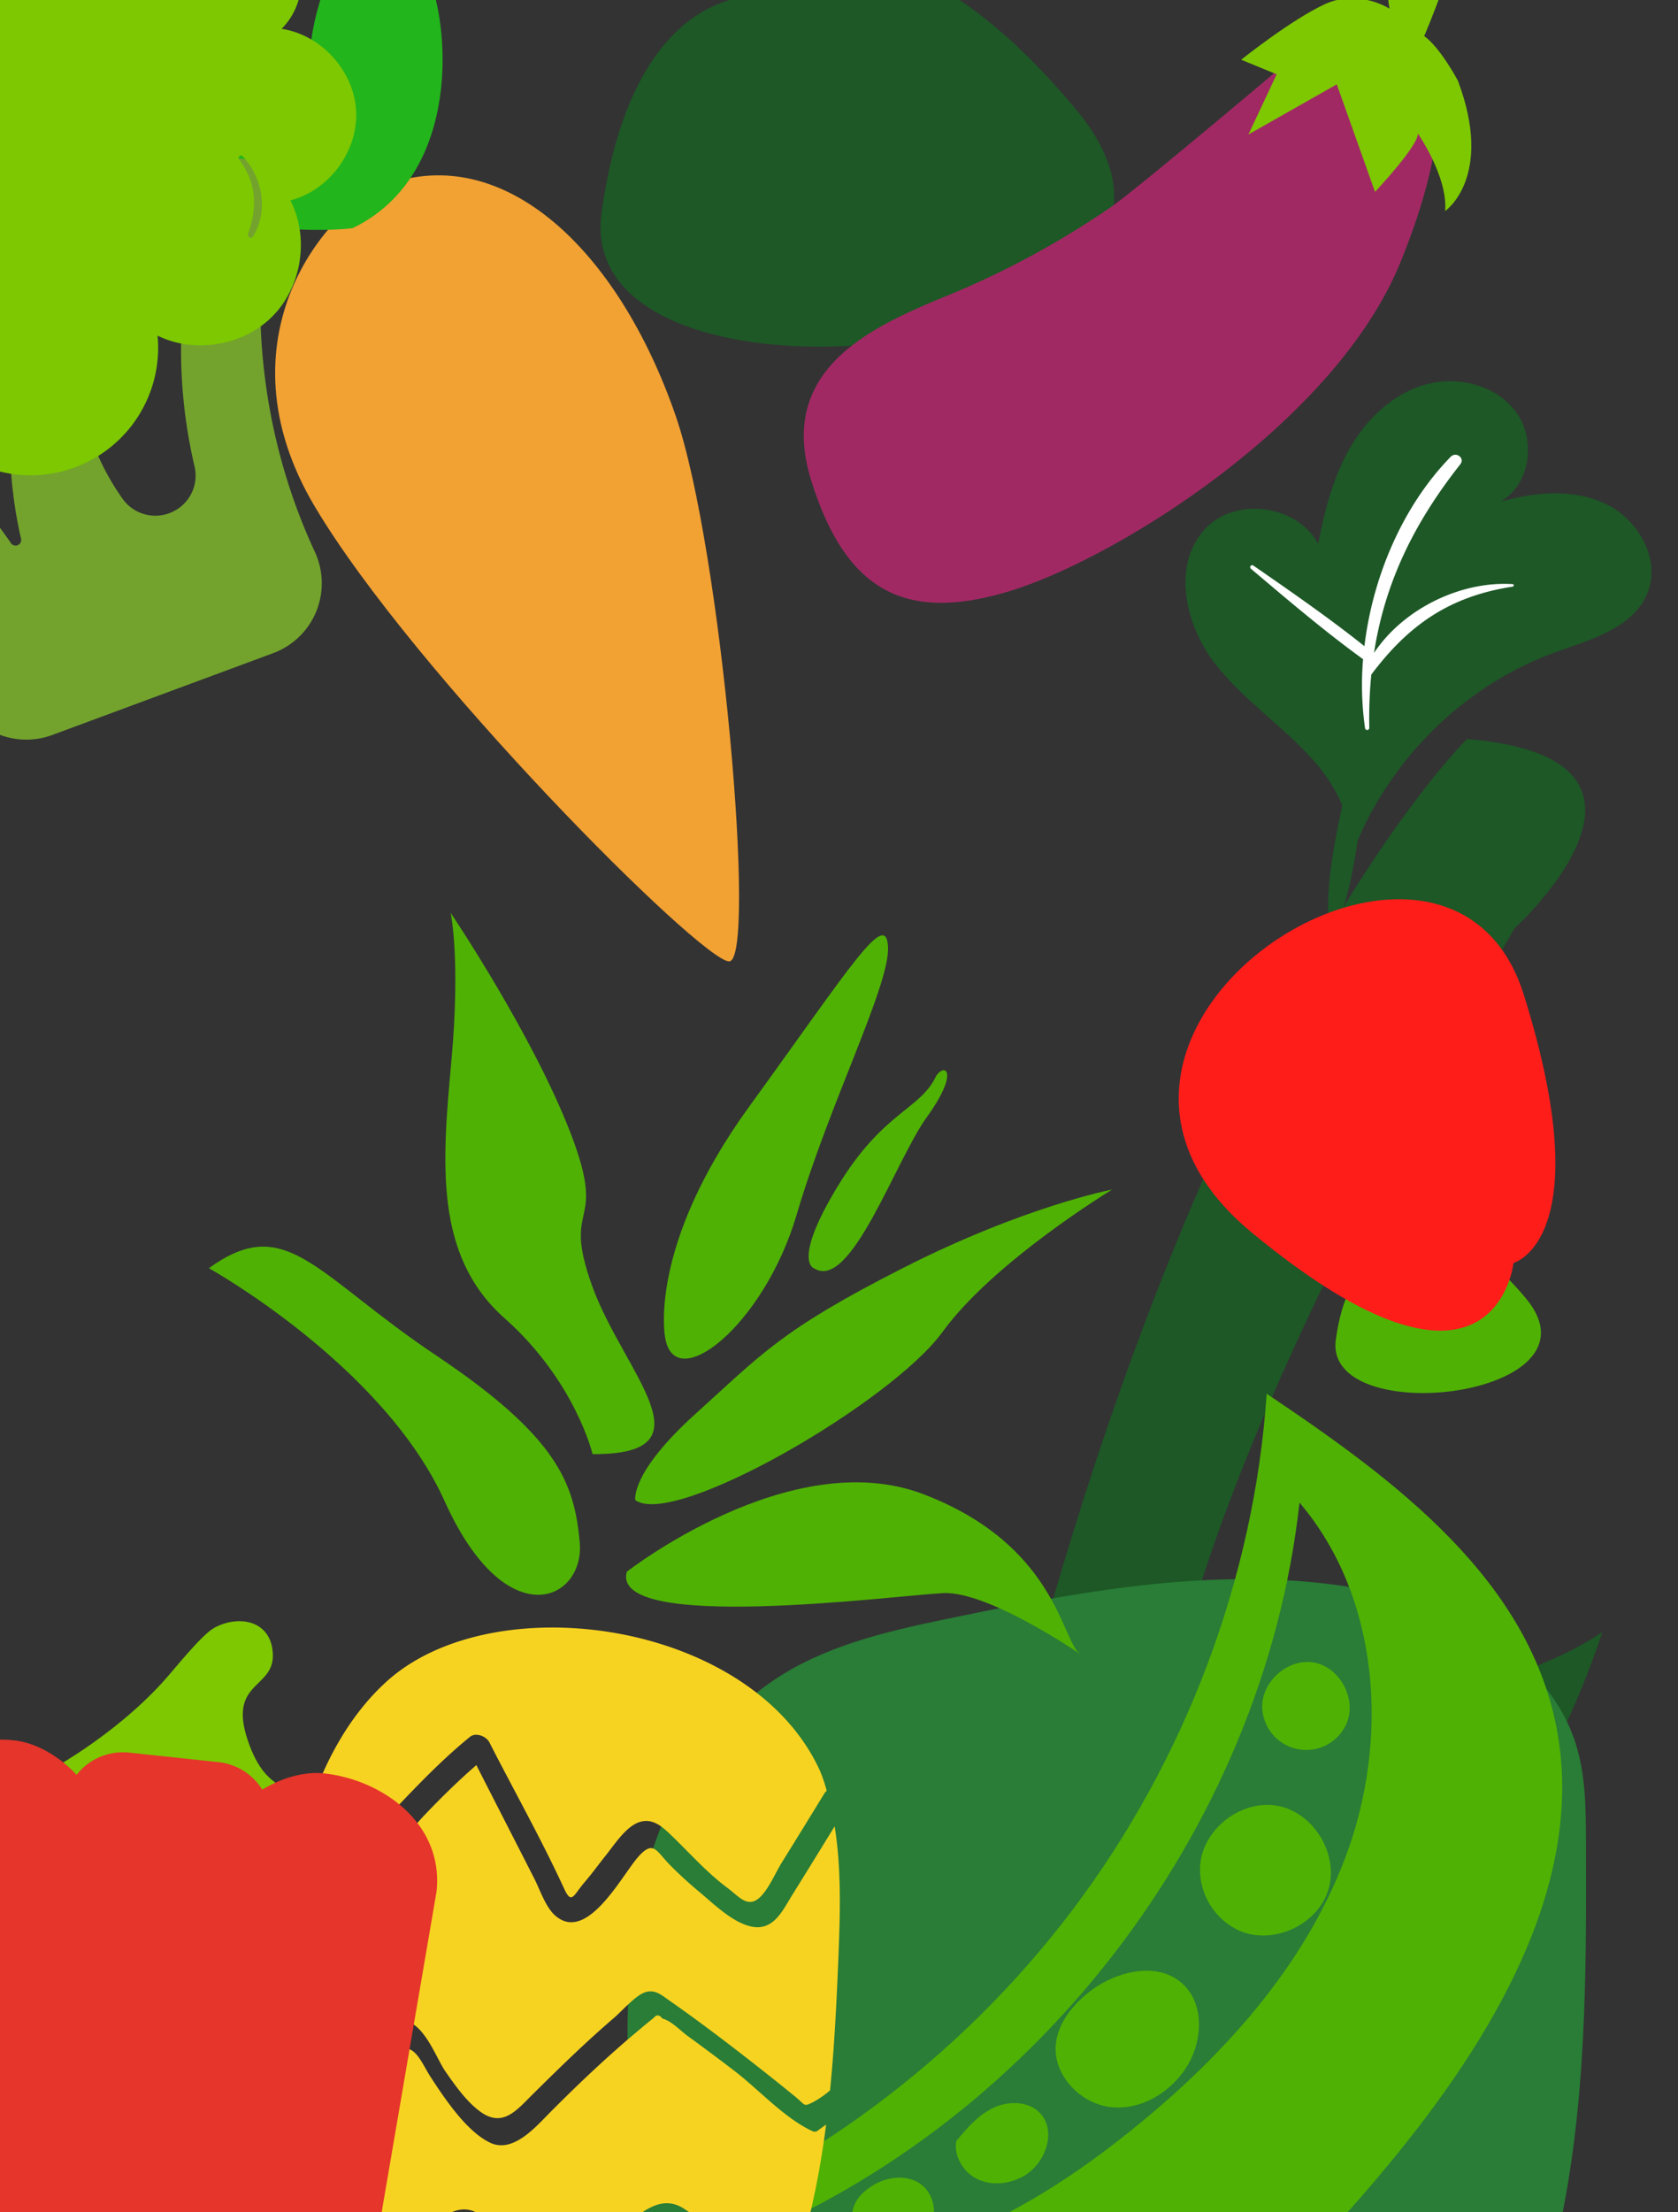 <svg xmlns="http://www.w3.org/2000/svg" xmlns:xlink="http://www.w3.org/1999/xlink" width="583" height="768" viewBox="0 0 583 768"><rect x="0" y="0" width="583" height="768" fill="#333333" stroke="none"/><defs><style>.a{fill:#fff;}.b{fill:none;}.c{clip-path:url(#a);}.d{fill:#1d5826;}.e{fill:#297d36;}.f{fill:#4fb104;}.g{fill:#f2a133;}.h{fill:#22b51c;}.i{fill:#ff1d1a;}.j{fill:#009444;}.k{fill:#73a32d;}.l{fill:#7dc800;}.m{fill:#f7d321;}.n{fill:#fde3a0;}.o{fill:#f5b71a;}.p{fill:#a12963;}.q{fill:#e5342a;}.r{fill:#6b993f;}.s{fill:#e6352b;}.t{fill:#61bb46;}.u{clip-path:url(#b);}.v{fill:#dd1d3e;}.w{fill:#62bc47;}</style><clipPath id="a"><rect class="a" width="583" height="768"/></clipPath><clipPath id="b"><rect class="b" width="212.644" height="314.996"/></clipPath></defs><g class="c"><g transform="translate(-1082.658 -139.497)"><g transform="translate(-47.19 -8.255)"><path class="d" d="M851.6,139.391S708.959,278.034,650.774,717.376l53.521,6.665s13.618-132.146,39.9-145.276,109.812,3.915,154.448-129.351c0,0-28.88,20.64-65.478,19.332s-84.049,54.413-84.049,54.413-36.029-51.5,118.958-318.011c0,0,64.995-59.074-16.478-65.757" transform="translate(787.949 264.926)"/><path class="e" d="M216.978,617.525c3.524-5.433,7.409-10.817,11.3-16.386,3.831-5.608,8.033-11.118,12.246-16.777q3.61-4.823,7.37-9.689c.031-.11.047-.209.079-.317.561-1.919.917-4.161,1.4-6.559s1-4.978,1.543-7.72c.417-2.746.766-5.657,1.309-8.622.4-2.982.559-6.094.929-9.216.276-3.134.3-6.323.463-9.51-.1-3.173.02-6.36-.183-9.482-.313-3.106-.3-6.2-.77-9.144-.325-2.966-.783-5.8-1.242-8.51-.183-1.362-.516-2.648-.793-3.911s-.463-2.508-.783-3.665c-.62-2.311-1.13-4.461-1.72-6.333-.537-1.9-1.12-3.494-1.547-4.85-.48-1.313-.862-2.35-1.122-3.049-.25-.679-.443-1.079-.443-1.079a1.673,1.673,0,0,1,2.7-1.913l.079.085s.281.285.813.951c.557.656,1.28,1.589,2.163,2.848a51.838,51.838,0,0,1,2.856,4.654,60.71,60.71,0,0,1,3.128,6.366,71.228,71.228,0,0,1,2.864,7.886c.411,1.431.837,2.9,1.27,4.4.386,1.516.626,3.1.953,4.691a80.64,80.64,0,0,1,1.352,9.933c.25,3.4.287,6.864.307,10.325-.28,3.451-.417,6.907-.823,10.274-.549,3.352-1.069,6.653-1.732,9.795-.644,2.7-1.39,5.256-2.079,7.73q4.223-5.268,8.555-10.545c4.707-5.713,9.608-11.337,14.439-17.051l14.9-16.895c10.092-11.136,20.382-22.1,30.714-32.679,1.209-1.25,2.419-2.484,3.634-3.724.949-1.866,1.705-4.114,2.772-6.413,1.065-2.413,2.211-5.018,3.165-7.882s2.232-5.758,3.081-8.923c.866-3.154,2.049-6.309,2.722-9.681.787-3.327,1.73-6.673,2.209-10.118.276-1.715.646-3.409.976-5.114.228-1.715.453-3.427.677-5.12.5-3.388.74-6.756,1.079-10.008.207-3.258.39-6.419.526-9.425.026-3.008.163-5.866.11-8.5-.01-5.279-.234-9.7-.406-12.793-.106-1.539-.183-2.752-.24-3.573-.083-.837-.124-1.285-.124-1.285l-.006-.063a1.679,1.679,0,0,1,3.226-.787s.173.433.5,1.236c.329.833.8,2.033,1.272,3.581.494,1.551,1.053,3.435,1.569,5.634s1.089,4.681,1.47,7.433c.516,2.738.793,5.736,1.069,8.909.224,3.187.376,6.555.313,10.037a97.313,97.313,0,0,1-.646,10.734q-.32,2.729-.642,5.5c-.333,1.827-.63,3.667-1.016,5.49-.636,3.675-1.74,7.252-2.7,10.791a38.085,38.085,0,0,1-1.715,5.173q-.963,2.515-1.892,4.966c-.313.815-.622,1.618-.929,2.421-.38.766-.76,1.535-1.13,2.283-.069.152-.14.287-.215.435,4.071-3.984,8.132-7.921,12.136-11.789,10.161-9.742,20.155-18.986,29.767-27.586,9.565-8.665,18.793-16.647,27.378-23.923,17.12-14.628,31.949-26.134,42.3-34.214,10.407-8.008,16.561-12.337,16.561-12.337a1.663,1.663,0,0,1,2.028,2.634s-5.724,4.783-15.632,13.327c-9.937,8.5-23.876,20.955-40.443,36.051-8.246,7.592-17.155,15.831-26.47,24.653-3.211,3.041-6.486,6.183-9.785,9.358,2.636-1.427,5.451-2.726,8.323-4.1,3.811-1.917,7.935-3.4,12.069-5.094,4.154-1.63,8.5-2.884,12.777-4.366a231.166,231.166,0,0,1,25.789-6.073c2.079-.35,4.128-.693,6.124-1.039,2.018-.25,3.994-.494,5.913-.74,3.831-.526,7.48-.787,10.837-1.037a148.986,148.986,0,0,1,22.494-.11,1.677,1.677,0,0,1,.134,3.321l-5.978,1.067c-3.807.671-9.228,1.715-15.7,2.941-3.228.663-6.72,1.38-10.421,2.138-3.675.813-7.549,1.673-11.557,2.557-4.02.831-8.075,2.065-12.272,2.988-4.159,1.069-8.346,2.3-12.547,3.457-4.138,1.327-8.366,2.433-12.386,3.9-4,1.488-8.1,2.6-11.817,4.232-3.738,1.606-7.549,2.768-10.876,4.447-3.346,1.63-6.717,2.835-9.569,4.413-2.868,1.529-5.563,2.87-7.949,4.083-.726.4-1.4.783-2.059,1.169-.183.183-.366.364-.553.543-9.935,9.858-20.112,20.126-30.293,30.708-6.427,6.61-12.8,13.409-19.142,20.268.272-.177.526-.366.8-.533,4.675-2.75,9.346-5.894,14.4-8.533q3.838-1.884,7.736-3.8a82.033,82.033,0,0,1,7.9-3.589,171.146,171.146,0,0,1,16.258-5.927c2.738-.827,5.407-1.77,8.118-2.455q4.088-.948,8.069-1.862c5.264-1.36,10.514-1.888,15.415-2.707,4.957-.463,9.612-1.1,13.966-1.126,2.169-.065,4.232-.177,6.207-.193q2.963.067,5.61.13c3.518.081,6.583.392,9.1.626,2.514.276,4.484.573,5.843.823,1.372.22,2.045.386,2.045.386l.087.016a1.666,1.666,0,0,1-.463,3.285s-.736-.033-2.018,0c-1.276-.006-3.2.124-5.644.2-2.441.154-5.407.321-8.789.64s-7.2.734-11.327,1.339c-2.069.254-4.218.573-6.429,1.02q-3.323.576-6.85,1.173c-2.329.528-4.722,1.073-7.156,1.622-2.455.5-4.947,1.061-7.439,1.8-2.508.683-5.053,1.384-7.626,2.085-2.539.823-5.114,1.652-7.705,2.5-5.24,1.516-10.3,3.772-15.472,5.748a74.37,74.37,0,0,0-7.6,3.291q-3.753,1.75-7.459,3.492c-4.888,2.392-9.525,5.118-14.126,7.563-4.5,2.6-8.675,5.433-12.752,7.941-4.138,2.439-7.61,5.362-11.055,7.76-2.222,1.711-4.443,3.179-6.433,4.651-.453.51-.913,1.022-1.366,1.532-4.833,5.636-9.734,11.183-14.441,16.815-9.439,11.226-18.644,22.358-27.2,33.4-8.569,11.033-16.738,21.791-24.136,32.236q-5.332,7.463-10.2,14.614c15.622-11.213,51.907-34.724,77.257-31.273,33.09,4.5,70.732-2.144,90.85-25.653s17.866-47.984,41.667-54.565,57.352-9.2,74.242-56.767,35.3-66.9,60.69-83.4,63.169-25.523,50.9-57.316C598.472,300.781,540.817,265.047,472.1,280.2c-63.828,14.065-86.625,71.236-98.088,71.454s-22.722-10.045-45.019,2.837-43.756,79.71-67.45,92.023-42.95,7.742-52.318,34.8c-8.183,23.647,9.888,103.243,1.7,145.363,1.953-3.02,3.961-6.069,6.057-9.153" transform="translate(33.781 339.586)"/><path class="f" d="M315.827,382.878c.427,4.923,3.978,9.128,4.561,14.028.459,3.8-.907,7.543-2.169,11.149-13.179,37.59-17.953,79.367-5.61,117.229s44.039,70.72,83.324,77.279c16.031,2.667,33.238,1.211,47.679,8.667,6.577,3.392,12.224,8.5,19.057,11.354s15.848,2.748,20.451-3.055c3.179-4.018,3.366-9.533,4.144-14.594,1.793-11.77,7.35-22.569,12.1-33.484,11.181-25.663,18.313-53.7,15.779-81.568a123.922,123.922,0,0,0-47.338-85.96c-23-17.649-51.275-26.2-79.686-30-12.567-1.677-74.153-12.364-72.3,8.953" transform="translate(339.394 361.798)"/><path class="d" d="M373.76,397.944a5.291,5.291,0,0,0,2.626.49,3.749,3.749,0,0,0,2.817-3.571,9.984,9.984,0,0,0-1.248-4.7c-2.177-4.679-7.516-5.185-12.228-5.4a5.154,5.154,0,0,0-2.821.435c-1.526.854-1.913,3.008-1.266,4.632a8.842,8.842,0,0,0,3.508,3.787,40.987,40.987,0,0,0,8.612,4.327" transform="translate(373.096 397.262)"/><path class="d" d="M351.864,377.5a10.234,10.234,0,0,0-6.756,1.62,2.042,2.042,0,0,0-.9,1.12,2.135,2.135,0,0,0,.746,1.789,15.045,15.045,0,0,0,7.329,4.039c1.976.522,4.274.744,5.868-.528,5.657-4.52-3.116-7.793-6.291-8.039" transform="translate(355.382 389.74)"/><path class="d" d="M356.555,385.934c-1.965-.3-4.358-.154-5.407,1.535a3.577,3.577,0,0,0,0,3.459,6.493,6.493,0,0,0,2.545,2.5,6.655,6.655,0,0,0,5.344.925c1.913-.616,3.738-3.222,3.242-5.315-.6-2.488-3.482-2.762-5.724-3.106" transform="translate(362.113 398.361)"/><path class="d" d="M392.382,402.09c-1.226-4.854-7.537-6.272-11.791-3.722a7.3,7.3,0,0,0-3.274,5.821,11.586,11.586,0,0,0,1.86,6.583,11.141,11.141,0,0,0,4.573,4.4,6.809,6.809,0,0,0,6.181-.026,7.54,7.54,0,0,0,3.4-5.99,21.64,21.64,0,0,0-.953-7.065" transform="translate(389.58 410.042)"/><path class="d" d="M376.359,402.593c-.01-.362-.262-.724-.86-1.035-3.488-1.789-9.907-4.134-13.681-1.886-5.136,3.069,4.587,6.069,6.5,6.791,2.423.929,9.7,4.606,10.831.061.419-1.671-.921-2.957-2.787-3.931" transform="translate(372.062 411.725)"/><path class="d" d="M381.5,412.612l-.673-.506a1.885,1.885,0,0,0-.62-.276,3.449,3.449,0,0,1-.459-.467c-.661-.85-2.163-.74-3.079-.472-.6.177-2.122.943-1.451,1.8a6.309,6.309,0,0,0,2.726,1.994,3.862,3.862,0,0,0,3.171-.344c.652-.411,1.179-1.126.386-1.728" transform="translate(387.25 424.058)"/><path class="d" d="M356.113,397.007c.114-.209.073-.408-.339-.543a8.628,8.628,0,0,0-5.311.15c-.309.087-1.486.65-.965,1.132a6.216,6.216,0,0,0,5.167,1.48c.61-.1,2.565-.467,2.461-1.457-.043-.465-.486-.671-1.012-.762" transform="translate(360.734 409)"/><path class="d" d="M333.007,376.577a2.488,2.488,0,0,0-.079-.248c-.506-1.234-2.043-1.423-3.222-1.256a7.757,7.757,0,0,0-4.687.87c-.943.524-1.563,1.575-.2,2.081a29.122,29.122,0,0,0,2.618,1.309,5.653,5.653,0,0,0,4.445-.522,2.079,2.079,0,0,0,1.152-2.116,1.012,1.012,0,0,0-.03-.118" transform="translate(334.572 387.212)"/><path class="d" d="M341.114,382.467c-.224-.152-.449-.319-.673-.476a1.944,1.944,0,0,0-.3-.124,1.91,1.91,0,0,0-.427-.236,6.644,6.644,0,0,0-5.543.581c-.384.211-.8.75-.463,1.177,1.679,2.085,5.167,1.717,7.226.486.61-.362.793-.974.183-1.409" transform="translate(344.434 393.658)"/><path class="d" d="M334.826,396.592c-.026-.642-.7-1.126-1.382-1.3a10.57,10.57,0,0,0-4.392-.2,2.811,2.811,0,0,0-1.967,1.061,1.141,1.141,0,0,0,.226,1.571A7.684,7.684,0,0,0,332.876,399c.9-.124,2.335-.766,2.179-1.888a1.153,1.153,0,0,0-.23-.524" transform="translate(337.507 407.801)"/><g transform="translate(347 -207)"><path class="d" d="M597.852,337.406c10.291,13.419,25.118,22.732,35.968,35.712a55.98,55.98,0,0,1,8.451,13.766c-2.864,13.831-6,28.669-4.555,42.427a1.067,1.067,0,0,0,2.026.295c4.5-9.449,6.26-20.157,7.913-30.63,12.781-29.638,37.856-54,68.257-65.066,12.447-4.533,27.4-8.443,32.388-20.726,4.707-11.587-3.1-25.451-14.374-30.888s-24.655-4.205-36.7-.813c10.244-5.774,12.449-21.179,5.659-30.785s-20.246-13.059-31.581-9.923-20.5,11.87-26.374,22.059-8.795,21.789-11.031,33.334c-7.2-13.651-28.716-16.543-39.25-5.279-11.565,12.364-7.1,33.09,3.2,46.517" transform="translate(606.935 247.448)"/><path class="a" d="M599.1,291.751c12.661,10.7,25.427,21.577,38.842,31.317.051.045.114.045.169.085a105.691,105.691,0,0,0,.683,23.984.74.74,0,0,0,1.469-.173,156.842,156.842,0,0,1,.707-18.439c12.931-17.212,27.185-27.171,49.11-30.527.472-.083.526-.844.012-.876-18.031-1.13-37.943,8.522-48.183,23.888,3.705-23.974,13.575-44.728,29.97-65.47,1.722-2.193-1.453-4.535-3.323-2.628-16.488,16.864-27.063,41.324-29.976,65.747-12.4-9.884-25.59-18.984-38.616-28a.7.7,0,0,0-.864,1.094" transform="translate(618.323 260.417)"/></g><g transform="translate(22 -11)"><path class="g" d="M607.079,113.927c-21.045,7.483-59.733,53.862-25.288,111.793s134.19,157.789,143.981,157.974-2.609-143.4-18.572-189.486c-20.039-57.828-59.635-94.677-100.121-80.281" transform="translate(635.383 108.82)"/><path class="h" d="M618.907,171.6s-58.894,7.759-85.786-31.548c0,0,37.819-21.971,76.708-4.3,0,0-22.279-24.869,20.18-86.99a69.033,69.033,0,0,0,12.162,29.585c10.309,13.943,17.357,73.676-23.265,93.25" transform="translate(611.468 66.355)"/></g><path class="d" d="M642.775,324.964s-43.06-3.583-53.816,75.348,236.776,50.213,165.031-35.879-111.215-39.469-111.215-39.469" transform="translate(749.874 -178.481)"/><path class="i" d="M773.4,545.174s16.669-28.817-67.456-72.824-125.4,144.451-9,133.349,76.46-60.525,76.46-60.525" transform="translate(171.43 367.832)"/><path class="f" d="M655.274,294.659s-17.234-1.439-21.535,30.149,94.753,20.1,66.041-14.354-44.506-15.795-44.506-15.795" transform="translate(960.219 288.037)"/><path class="d" d="M546.894,218.978c-26.356-26.474-116.873-11.4-155.142,30.069s-51.639,52.761-68.379,59.314-32.71-28.451-63-3.354-10.01,96.273-25.252,112.454-20.049-23.187-39.842-10.9,11.858,59.326-2.346,69.425-28.6-52.765-60.925-28.008,21.384,107.826,1.006,154.408c0,0,63.431-36.183,97.228-38.811s58.946,2.667,66.084-14.886-17.344-26.9-5.157-37.346,129.8-28.092,123.777-54.12-74.608-27.2-65.293-39.171,134.379-36.7,124.491-70.677-43.561-13.6-37.262-32.346,141.192-64.73,110.013-96.05" transform="translate(-23.734 287.094) rotate(-9)"/><path class="e" d="M964.651,701.946c11.98-6.053,23.161-13.945,31.189-24.413,9.362-12.2,13.949-27.191,17.258-42.084,9.9-44.529,9.776-90.623,9.612-136.3-.041-11.3-.108-22.781-3.543-33.634-10.457-33.029-48.72-50.706-84.2-55.283-44.1-5.693-88.535,2.5-131.822,11.4-20.691,4.254-41.813,8.872-59.56,19.815-26.738,16.494-42.647,45.748-49.2,75.775s-4.827,61.2-3.075,91.956c3.3,57.964,27.429,96.281,90.814,99.525,62.8,3.216,123.109,23.24,182.526-6.76" transform="translate(658.154 287.631)"/><g transform="translate(0 -113)"><path class="f" d="M800.744,433.989a15.3,15.3,0,0,1-29.067-5.4c-.711-9.3,8.868-17.921,18.053-16.207s15.031,13.179,11.014,21.612" transform="translate(796.747 425.569)"/><path class="f" d="M774.535,480.173a23.422,23.422,0,0,1-13.47-22.671c1.02-12.764,14.543-23.018,27.106-20.563s21.234,17.045,17.386,29.248-19.325,19.185-31.023,13.986" transform="translate(785.759 450.778)"/><path class="f" d="M736.4,490.476c.673-7.2,5.557-13.36,11.189-17.89,9.431-7.59,24.313-11.279,33.086-2.935,7.2,6.839,6.742,18.949,1.821,27.569-5.362,9.386-15.949,16.1-26.7,15.063s-20.4-11.053-19.4-21.807" transform="translate(760.282 480.02)"/><path class="f" d="M742.8,512.888c-4.783,2.683-10.823,3.411-15.8,1.122s-8.486-7.882-7.6-13.293c3.661-4.443,7.543-8.955,12.715-11.47s12.01-2.545,16.138,1.459c6.35,6.156,2.252,17.854-5.457,22.181" transform="translate(742.671 503.362)"/><path class="f" d="M711.584,526.395c-10.071-1.262-13.616-14.295-6.026-21.037a24.058,24.058,0,0,1,2.738-2.112c5.3-3.506,12.913-4.372,17.771-.272,4.677,3.939,5.2,11.581,1.789,16.655s-9.994,7.492-16.071,6.793c-.071-.006-.13-.016-.2-.026" transform="translate(724.297 516.519)"/><path class="f" d="M885.152,366.339c-4.3,63.832-28.191,127.274-67.531,179.31-39.356,52.035-93.993,92.436-154.42,114.18.1.167.209.323.307.49l2.372,3.779c32.872,50.382,102.107,72.631,160.735,50.864,40.824-15.161,73.562-47.826,101.668-81.968,35-42.492,66.783-95.226,58.1-147.8-8.921-53.964-56.874-89.1-101.23-118.851M912.441,527.5c-15.409,40.677-46.71,73.5-81.232,99.968-38.878,29.813-90.151,53.673-135.782,35.83C803.084,622.685,883.935,518.515,896.563,404.15c28.2,33.118,31.289,82.667,15.878,123.353" transform="translate(684.78 378.259)"/></g><path class="j" d="M422.563,224.184s-8.189-6.157-14.736.587,9.413,46.061,35.911,41.547,9.118-29.364-5.128-29.537c-10.588-.118-11.3-9.959-16.047-12.6" transform="translate(428.581 232.824)"/><path class="i" d="M900.666,377.489s15.659-27.07-63.365-68.4c-79.006-41.324-117.784,135.687-8.455,125.25,109.34-10.419,71.82-56.853,71.82-56.853" transform="translate(1285.752 -317.588) rotate(45)"/><g transform="translate(32 -35)"><path class="k" d="M565.542,335.5l76.938-28.482a25.868,25.868,0,0,0,14.366-35.25c-19.419-41.893-24.317-90.556-12.653-135.292-6.742.809-12.941-2.081-19.685-1.27-15.2,33.169-17.726,71.389-9.423,106.954A13.854,13.854,0,0,1,608.2,257.6l-.209.114a13.941,13.941,0,0,1-17.951-4.346c-15.8-22.242-20.909-52.842-10.789-77.982-6.344,1.012-11.811,3.087-18.159,4.094-11.057,27.75-12.935,58.744-6.274,87.844a1.942,1.942,0,0,1-3.5,1.53c-22.868-33.33-57.135-58.122-95.631-70.962-7.852,4.216-15.577,8.339-23.421,12.553,44.45,24.421,80.95,63.779,100.316,110.391A25.967,25.967,0,0,0,565.542,335.5" transform="translate(550.338 102.459)"/><path class="l" d="M667.666,146.79c9.722-9.555,9.291-27.4-.878-36.482s-27.951-7.5-36.35,3.23c-.378-12.307-11.264-23.378-23.565-23.951s-24.179,9.433-25.7,21.651c.331-15.11-12.372-29.362-27.425-30.764s-30.165,10.274-32.622,25.187c-11.319-14.157-33.85-17.671-48.939-7.628s-20.553,32.183-11.866,48.09c-18.1-7-40.945,3.329-47.659,21.537s3.978,40.9,22.293,47.315c-19.681,6.431-30.041,32.37-20.216,50.592s37.191,23.807,53.38,10.9c-7.207,7.541-7.616,20.581-.9,28.563s19.638,9.793,28.3,3.982a35.9,35.9,0,0,0,61.523-13.959A44.272,44.272,0,0,0,624.583,253.3c12.98,6.38,29.893,3.5,40.029-6.811s12.726-27.275,6.12-40.141c13.486-3.445,23.565-17.138,22.846-31.033s-12.153-26.486-25.911-28.523M459.854,253c-8.118,1.071-13.35-8.439-11.024-15.378.22-.665,1.364-.3,1.171.364-1.929,6.718,3.724,12.175,9.939,13.014a1.014,1.014,0,0,1-.085,2m-9.246-96.344c-10.512.663-19,5.478-20.714,16.691a.764.764,0,0,1-1.524-.083c-.768-10.882,11.581-23.189,22.724-19.242a1.357,1.357,0,0,1-.486,2.634m47.74-47.025c-4.071.283-7.909.077-11.665,2.045a25.477,25.477,0,0,0-8.921,7.959c-.6.8-2.1.25-1.681-.791,3.287-8.065,14.021-14.689,22.752-11.9,1.6.506.984,2.577-.486,2.683M621.463,121.9a1.254,1.254,0,0,1-2.346.506c-1.419-2.244-1.711-4.89-3.5-6.982a14.678,14.678,0,0,0-5.921-4.559c-5.244-1.874-10.248-.994-14.937,1.829-.807.482-1.59-.713-.923-1.321a16.818,16.818,0,0,1,17.864-2.894c4.651,1.9,10.655,7.978,9.762,13.421m36.228,97c-.642,1-2.014-.057-1.663-1.039,3.348-9.193,2.876-17.825-3.154-25.769-.553-.732.53-1.785,1.189-1.11,7.02,7.191,9.167,19.24,3.628,27.917m1.419-87.989c-.177,1.254-2.228,1.636-2.38.183-.884-8.567-8.858-13.766-16.652-9.031-.7.421-1.407-.628-.813-1.161,7.837-6.988,21.4-.933,19.846,10.008" transform="translate(528.008 45.974)"/></g><g transform="matrix(0.545, 0.839, -0.839, 0.545, 1335.172, -731.565)"><path class="m" d="M700.4,547.594c.654-.75-.06-5.505-.069-6.585q-.024-9.051.3-18.118c.288-8.052-.632-14.6,7.962-17.6,5.1-1.785,10.575-2.805,15.8-4.155,4.416-1.145,13.271-1.678,15.913-5.461,2.464-3.521-.484-10.879-1.069-15.11-.71-5.2-1.254-10.439-1.627-15.681-.522-7.362-1.7-15.737,6.237-19.439,9.366-4.367,21.769-5.369,31.824-7.721q7.043-1.65,14.079-3.285c-12.095-17.466-27.017-32.6-43.258-46.4.06,1.314.123,2.613.19,3.923a1.871,1.871,0,0,1-.766,1.245c-9.038,5.744-22.242,7.781-32.4,11.392q-9.56,3.391-19.026,7.027c-2.868,1.093-7.554,1.908-9.8,4.044-1.723.145-2.345.939-1.874,2.365.221,2.142.455,4.273.727,6.409,1.665,13.911,4.166,27.647,7.114,41.346,1.5,6.969,5.086,18.716-2.294,23.424-7.612,4.849-21.677,4.99-30.436,5.012-6.518.02-15.518-2.571-13.766,7.587.817,4.769,3.289,9.344,3.6,14.2.634,9.933-8.861,10.312-16.67,11.12a143.03,143.03,0,0,1-23.025.433,253.79,253.79,0,0,0,50.1,27.874q16.144-3.073,32.308-6.17c.9-.176,9.355-1.026,9.917-1.68" transform="translate(653.285 423.853)"/><path class="m" d="M710.627,430.849c.544,11.816,3.278,23.224,4.352,34.921.464,4.963-.705,7.123-5.59,8.848-5.78,2.022-12.1,3.117-18.033,4.651-5.22,1.346-15.362,2.446-17.138,7.737-3.345,9.959,1.6,22.422-.573,32.583-1.6,7.478-11.814,6.98-17.935,8.159q-9.346,1.781-18.694,3.571c.777.261,1.542.562,2.327.823,8.116,2.7,16.531,5.017,25.091,4.74,8.435-.27,16.625-3.066,24.19-6.817,25.308-12.566,43.785-35.3,61.432-57.366,8.045-10.064,16.458-21.037,17.12-33.9.486-9.477-3.361-18.5-8.313-26.721q-8.114,1.881-16.219,3.787c-9,2.107-32.545,3.256-32.018,14.987" transform="translate(688.938 453.454)"/><path class="m" d="M642.326,555.035c5.137-.062,20.2,1.176,22.327-4.878,1.453-4.14-3.182-12.39-3.852-16.806-.411-2.709-.977-6.161.576-8.667,4.113-6.643,17.518-3.14,23.364-3.332,5.733-.187,12.508-.448,17.939-2.441,9.4-3.425,6.782-10.894,5.157-18.772-2.613-12.655-5.15-25.263-6.848-38.09-.462-3.472-2.495-10.575-1.524-13.925.98-3.4,3.789-4.108,6.88-5.365,12-4.871,24.235-9.239,36.475-13.427q7.682-2.621,15.4-5.1c4.572-1.466,4.508-.3,4.976-4.253a34.624,34.624,0,0,0-.221-7.058c-12.068-9.667-24.67-18.745-37.224-27.651-12.334-8.736-25.025-17.529-38.751-23.605,3.948,8.315,7.9,16.623,11.787,24.962,2.6,5.6,6.983,12.126,2.162,17.647-4.523,5.182-14.193,7.244-20.461,9.185a136.966,136.966,0,0,1-13.811,3.55c-6.266,1.241-10.013.009-8,7.453,2.256,8.368,15.737,31.592,1.292,35.479-4.258,1.156-10.437-.509-14.739-.948q-7.994-.84-15.987-1.665-13.922-1.436-27.836-2.89c1.122,8.129,2.754,16.156,4.646,24.165,2.02,8.536,5.954,18.174,6.235,26.946.172,5.4-3.435,7.714-8.351,8.687-5.646,1.1-11.2,1.9-16.725,2.959a252.583,252.583,0,0,0,38.512,36.892,133.8,133.8,0,0,0,16.6.946" transform="translate(627.602 391.372)"/><path class="m" d="M618.756,510.764c.823-1.584-1.627-7.982-2.031-9.75-3.595-15.349-7.7-30.525-9.393-46.244-.277-2.577,2.89-4.851,5.24-4.606,18.9,1.957,38.055,3.175,56.862,5.9,6.115.888,3.5-1.607,1.9-7.13-1.111-3.829-2.564-7.549-3.814-11.343-1.464-4.468-4.787-11.622-3.2-16.462,1.377-4.258,5.53-5.369,9.366-6.277,8.975-2.122,17.723-3.314,26.471-6.561,4.53-1.687,9.877-1.917,8.676-7.859-.848-4.146-4.151-8.906-5.956-12.756q-5.968-12.736-12.037-25.431a3.036,3.036,0,0,1-.3-1.145,50.746,50.746,0,0,0-7.076-1.83c-56.73-8.475-116.228,60.013-107.948,109.634,2.807,16.857,11.193,32.19,21.775,45.682,4.026-1.049,8.085-1.959,12.216-2.631.835-.138,8.844-.417,9.252-1.194" transform="translate(612.24 387.544)"/><path class="f" d="M506.152,431.4S567.34,398.93,618.572,406.79c51.212,7.857,55.554-22.041,37.432-31.6s-34.8-13.483-81.5,6.527-70.048,16.6-68.354,49.679" transform="translate(527.668 398.365)"/><path class="f" d="M664.615,395.4s-24.536-8.8-56.288-.038-57.484-11.649-85.12-33.388-42.95-27.562-42.95-27.562,50.616-.864,86.566,6.668,17.567,15.279,48.623,22.621,72.516-3.794,49.17,31.7" transform="translate(495.882 357.775)"/><path class="f" d="M595.532,419.416s-29.432-12.1-50.875-67.892-31.773-77.3-20.285-70.7,34.451,46.657,60.66,77.216,29.825,70.465,10.5,61.372" transform="translate(544.359 290.398)"/><path class="f" d="M583.2,469.069S574.3,465.6,569.46,435.1s-8.2-40.487-3.178-87.724,16.748-75.855,16.748-75.855-1.493,48.085,9.343,76.283,6.427,115.27-9.172,121.266" transform="translate(598.765 280.354)"/><path class="f" d="M576.021,358.754s-6.01,5.775-19.479-22.092-6.628-38.764-13.648-49.846c-2.073-5.4,3.562-6.875,10.247,10.522s36.193,54.9,22.88,61.417" transform="translate(572.487 294.708)"/><path class="f" d="M581.313,432.665s-6.3-71.936,33.489-101,68.8-12.662,76-15.429-34.792,13.371-43.468,28.4-51.446,104.458-66.018,88.03" transform="translate(619.89 332.775)"/></g><path class="n" d="M292.292,468.158a11.807,11.807,0,1,1-11.807-11.807,11.808,11.808,0,0,1,11.807,11.807" transform="translate(277.42 471.2)"/><g transform="translate(-39 -68)"><path class="o" d="M364.836,449.809s-77.785-31.6-159.042-10.417,4.514,104.745,54.519,123.56,76.743,25.413,76.743,25.413l91.328-17.016V506.065Z" transform="translate(177.886 446.142)"/><path class="n" d="M209.135,458.42a11.806,11.806,0,1,1-11.807-11.807,11.808,11.808,0,0,1,11.807,11.807" transform="translate(191.559 461.145)"/><path class="n" d="M218.021,480.288a11.807,11.807,0,1,1-11.807-11.807,11.809,11.809,0,0,1,11.807,11.807" transform="translate(200.733 483.724)"/><path class="n" d="M223.83,463.545a11.807,11.807,0,1,1-11.807-11.807,11.809,11.809,0,0,1,11.807,11.807" transform="translate(206.731 466.437)"/><path class="n" d="M231.859,446.8A11.807,11.807,0,1,1,220.052,435,11.808,11.808,0,0,1,231.859,446.8" transform="translate(215.021 449.149)"/><path class="n" d="M233.4,484.9A11.807,11.807,0,1,1,221.59,473.1,11.808,11.808,0,0,1,233.4,484.9" transform="translate(216.609 488.488)"/><path class="n" d="M239.206,468.158A11.807,11.807,0,1,1,227.4,456.351a11.808,11.808,0,0,1,11.807,11.807" transform="translate(222.607 471.2)"/><path class="n" d="M247.237,451.415a11.808,11.808,0,1,1-11.809-11.807,11.809,11.809,0,0,1,11.809,11.807" transform="translate(230.897 453.912)"/><path class="n" d="M248.306,491.223A11.807,11.807,0,1,1,236.5,479.416a11.808,11.808,0,0,1,11.807,11.807" transform="translate(232.003 495.015)"/><path class="n" d="M254.115,474.48a11.807,11.807,0,1,1-11.807-11.807,11.808,11.808,0,0,1,11.807,11.807" transform="translate(238.001 477.727)"/><path class="n" d="M262.145,457.736a11.807,11.807,0,1,1-11.807-11.807,11.808,11.808,0,0,1,11.807,11.807" transform="translate(246.292 460.438)"/><path class="n" d="M263.993,496.66a11.807,11.807,0,1,1-11.807-11.809,11.808,11.808,0,0,1,11.807,11.809" transform="translate(248.2 500.627)"/><path class="n" d="M269.8,479.916A11.807,11.807,0,1,1,258,468.109,11.808,11.808,0,0,1,269.8,479.916" transform="translate(254.198 483.34)"/><path class="n" d="M277.832,463.173a11.807,11.807,0,1,1-11.807-11.807,11.808,11.808,0,0,1,11.807,11.807" transform="translate(262.49 466.052)"/><path class="n" d="M278.454,501.645a11.807,11.807,0,1,1-11.807-11.807,11.808,11.808,0,0,1,11.807,11.807" transform="translate(263.132 505.776)"/><path class="n" d="M284.262,484.9A11.807,11.807,0,1,1,272.455,473.1,11.808,11.808,0,0,1,284.262,484.9" transform="translate(269.129 488.488)"/><path class="j" d="M331.261,543.025s-39.588-41.252-36.114-116.469c0,0,66.673,33.128,108.69,52.228s46.75,58.338,45.643,81.257l9.919,2.776s11.459,4.169,5.207,21.878-25,9.376-25,9.376-14.585,54.173-111.47,38.545-90.633-11.8-90.633-11.8,29.864-51.049,93.759-77.787" transform="translate(245.146 440.435)"/></g><g transform="translate(648.085 -731)"><path class="p" d="M547.892,437.154s-57.269,48.409-66.444,54.736A307.074,307.074,0,0,1,424.179,522.9c-27.209,11.075-59.166,25.945-47.145,64.229s32.59,49.357,68.977,38.284,112.953-58.217,135.735-114.22,8.86-71.823,8.86-71.823Z" transform="translate(386.611 458.536)"/><path class="l" d="M473.641,484.024l13.288,37.336s15.188-16.136,14.872-20.251c0,0,10.442,14.872,9.493,26.9,0,0,17.083-11.708,4.428-45.247,0,0-6.012-11.391-11.706-15.5,0,0,12.973-29.742,12.024-42.4s-21.2-24.363-23.732,0-.315,32.906-.315,32.906-10.758-6.963-22.464-1.584-29.109,19.3-29.109,19.3l12.339,5.061-9.809,20.884Z" transform="translate(472.568 424.005)"/></g><g transform="translate(-28 -6)"><path class="q" d="M423.949,78s-76.387,3.6-104.338,58.12,18.266,130.066,114.3,134.361,133.674-89.249,107.936-132.147S465.74,76.062,423.949,78" transform="translate(321.676 80.401)"/><path class="r" d="M394.106,98.637s-25.185,9.687-30.167,11.624-22.693,11.624-22.693,11.624L388.017,132.4s-13.008,32.1-17.712,34.594c0,0-.5,4.646,27.578-6.872,16.98-6.966,22.516-11.392,22.516-11.392s22.693,26.567,24.077,37.362c0,0,8.856-11.9,9.687-26.846s8.026-24.077,17.712-24.909,28.506-1.661,28.506-1.661-11.624-19.649-35.425-27.122c0,0,11.348-14.116,11.071-36.533,0,0-22.7,5.813-29.614,16.329,0,0,6.642-10.516,6.919-16.329s-13.837-5.535-18.266-5.535S424.55,61.275,424,67.641s-6.642,16.327-6.642,16.327S405.73,71.792,400.2,66.533s-10.24-6.776-10.24-6.776,4.7,28.364,4.15,38.88" transform="translate(352.349 61.701)"/></g><g transform="matrix(0.875, 0.485, -0.485, 0.875, 678.096, -557.385)"><path class="l" d="M515.945,497.322s14.425-21.681,20.482-47.63c1.337-5.722,3.73-20.671,6.561-24.962,5.413-8.2,16.277-11.573,22.224-1.411s-9.214,15.689,6.817,30.21,19.325,2.169,27.419,16.342c7.1,12.429-40.9,27.017-40.9,27.017l-29.456,6.5Z" transform="translate(532.733 430.592)"/><path class="s" d="M594.684,625.081h0A36.083,36.083,0,0,1,547.4,605.9l-49.98-99.94c-9.368-22.155,7.157-42.793,25.508-50.555,14.443-6.106,39.523.825,47.283,19.177l50.421,98.17c7.76,18.352,2.246,40.4-25.947,52.326" transform="translate(510.809 467.991)"/><path class="s" d="M640.347,605.265h0a36.08,36.08,0,0,0,19.177-47.283L622.631,452.506c-9.368-22.153-35.687-24.673-54.041-16.913-14.441,6.108-26.937,28.931-19.175,47.283l35.315,104.56c7.76,18.352,28.429,29.328,55.616,17.829" transform="translate(564.834 445.648)"/><path class="s" d="M633.607,611.138l-28.685,12.13a20.505,20.505,0,0,1-26.874-10.9l-55.781-131.9a20.505,20.505,0,0,1,10.9-26.874l28.683-12.132a20.511,20.511,0,0,1,26.876,10.9l55.779,131.9a20.507,20.507,0,0,1-10.9,26.876" transform="translate(537.582 454.152)"/></g><path class="t" d="M340.2,297.818c-34.844-60.429-35.433-68.584-42.354-103.716-1.382-7.022-3.159-14.228-5.218-21.433,2.175-.892,3.689-3.447,2.974-9.35-1.053-8.7-5.468-10.335-9.218-10.061-7.84-21.88-17.825-42.206-27.565-55.6-6.315-8.685-15.264-8.787-23.718-5.8,1.321-12.486,4.226-39.958,4.226-39.958a26.746,26.746,0,0,0-20.319,4c-.252,11.679,4.006,33.073,5.7,41.09A88.331,88.331,0,0,0,211,107.6a16.893,16.893,0,0,0-1.594,1.583,3.852,3.852,0,0,0-4.13-2.449c-5.368.406-8.829,10.756-4.52,17.766-3.862,10.827-6.419,27.48-2.209,51.732.65,3.748,1.417,7.4,2.14,11.081-3.665,1.884-9.35,6.124-7.726,13.835,2.177,10.348,4.864,17.4,14.653,16.565a478.92,478.92,0,0,0,16.189,50.419c-2.957,2.2-6.1,5.644-4.4,9.691a10.012,10.012,0,0,0,10.722,5.888q5.68,13.265,11.876,25.456c-5.274,6.039-10.266,16.029,1.309,25.956,6.337,5.435,10.368,3.921,12.931-.39,15.864,26.061,33.078,46.958,49.838,61.488,43.25,37.5,62.474,35.557,72.411,21.447s-3.443-59.425-38.287-119.853m-68.218-93.655c3.675-1.567,5.38,4.911,4.2,6.392s-4.3,4.23-6.415-.165a4.279,4.279,0,0,1,2.211-6.228M254.22,132.408c4.813-1.99,8.714,10.36,3.868,15.744s-11.693,1.616-11.882-6.61,8.014-9.134,8.014-9.134m-22.275,67.346c-6.655-5.039,2.217-8.64,2.217-8.64,1.689.067,3.8-.094,3.457,2.831s.98,10.848-5.675,5.809m38.49,50.815c2.693-4.569,7.274-5.829,11.356,1.8s0,12.8-6.218,12.64-9.533-6.972-5.138-14.437m4.762,71.169c2.661-3.4,6.921,1.974,5.185,6.687s-11.447,1.325-5.185-6.687m50.334,9.461c-1.75.614-7.673-.4-2.787-8.033.575-.9,2.4-4.907,4.8.482s-.266,6.937-2.018,7.551m-1.8,55.2c-7.242,4.663-15.484-2.748-7.972-14.72.933-1.488,2.209-3.325,7.919-.754s7.295,10.811.053,15.474m27.492,14.543c-1.931.681-10-6.421-2.049-8.892,8.447-2.628,3.98,8.211,2.049,8.892" transform="translate(88.95 132.976)"/><g transform="matrix(0.629, -0.777, 0.777, 0.629, 392.848, 358.095)"><g class="u" transform="translate(0 0)"><path class="v" d="M20.562,154.226s-61.613-110.27,28.467-116.7c89.666-6.406,109.59,78.986,85.4,104.6S65.4,179.095,65.4,179.095,32.661,152.8,20.562,154.226" transform="translate(0 135.904)"/><path class="w" d="M55.611,185.522S70.717,147.8,43.237,133.574s-40.292-9.25-33.169-29.179,37,5.693,37,5.693S34.974,74.5,52.05,68.1,73.4,99.413,73.4,99.413s5.7-66.892,24.91-71.165,4.269,39.142,4.269,39.142,23.165-85.075,72.59-64.047c33.444,14.231-51.953,79.7-51.953,79.7s26.335-5.693,24.91,3.557-25.623,24.91-25.623,24.91a76.382,76.382,0,0,1-7.807,19.925s17.774-22.061,47.661-16.368-12.1,28.462-29.179,30.6c0,0,48.122,4.646,23.928,25.278-17.434,14.874-36.027,7.458-52.912,9.334C93.514,181.468,79,194.06,79,194.06l-5-.354-2.337-3.468-6.294-1.117a1.041,1.041,0,0,1-.517-.242l-3.808-3.3a1.075,1.075,0,0,0-.745-.261Z" transform="translate(29.711 -0.001)"/></g></g></g></g></g></svg>